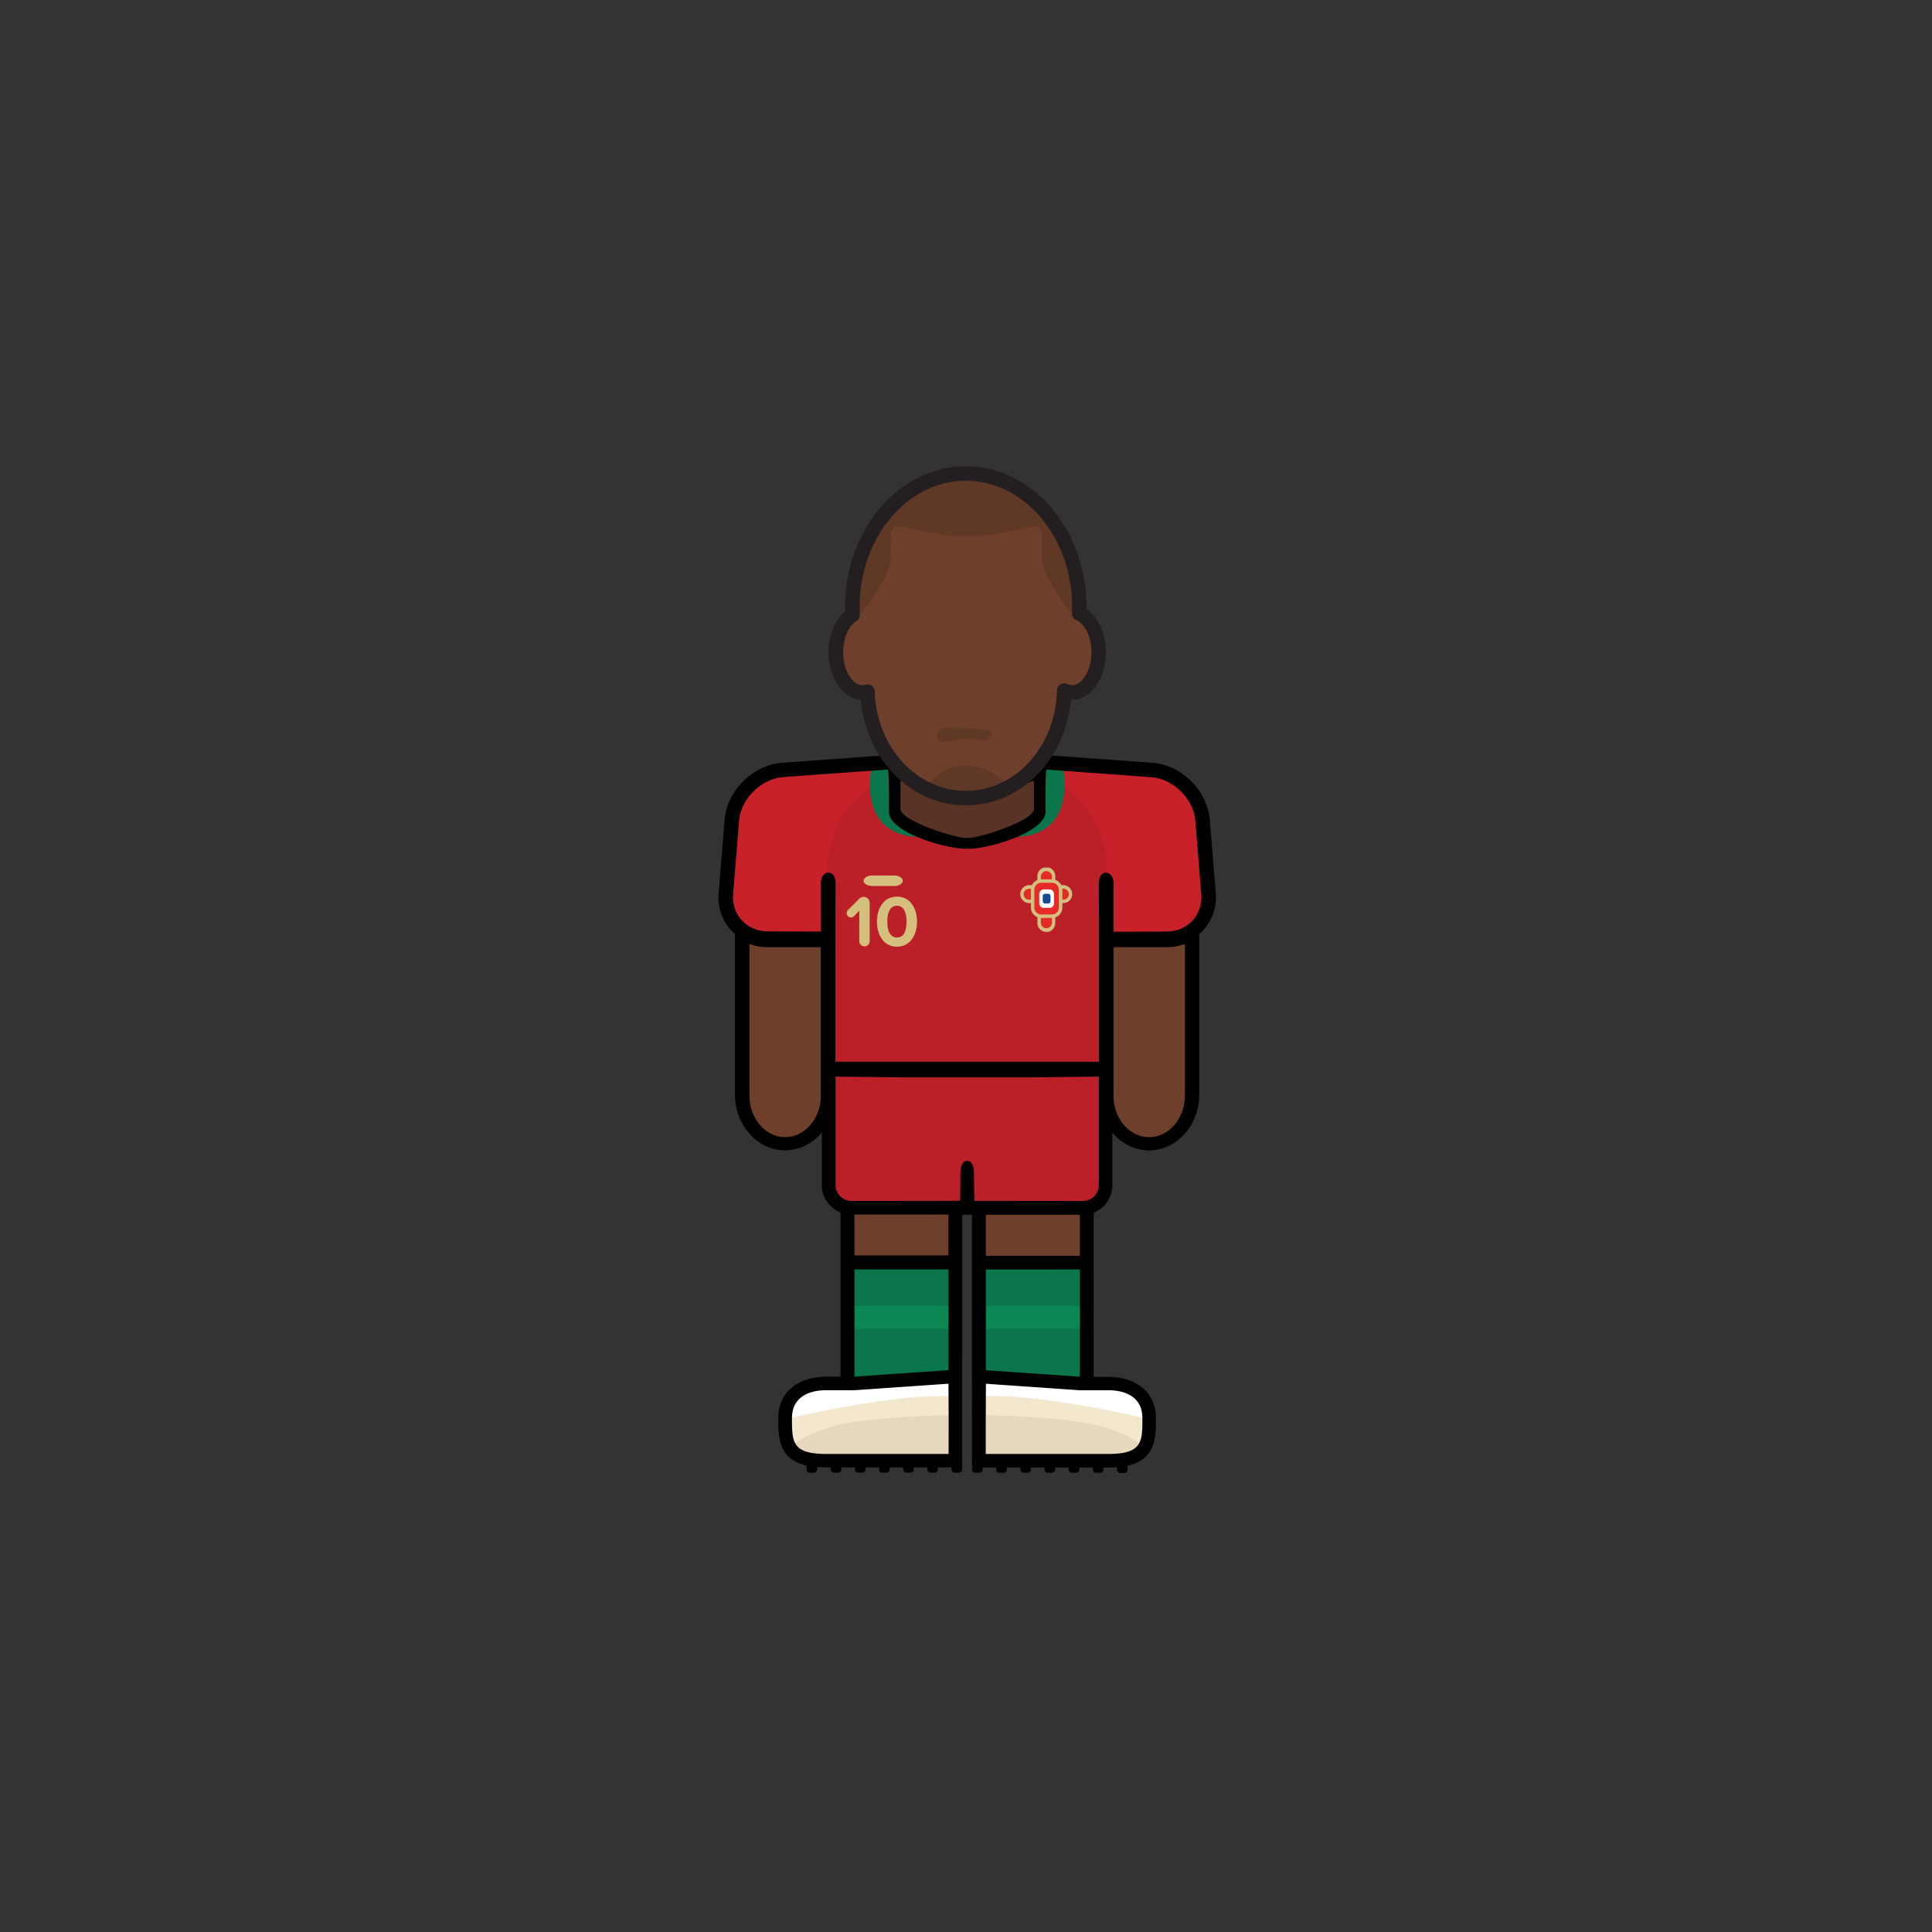 <svg id="player" xmlns="http://www.w3.org/2000/svg" viewBox="0 0 800 800"><rect x="0" y="0" width="800" height="800" fill="#333333" stroke="none"/><defs><clipPath id="clip-path"><path class="cls-1" d="M422.34 359.24h21.86v26.64h-21.86z"/></clipPath><clipPath id="clip-path-2"><path class="cls-1" d="M422.34 359.24h21.86v26.64h-21.86z"/></clipPath><style>.cls-1{fill:none}.cls-2{fill:#6e402b}.cls-3{fill:#fff}.cls-4{fill:#f3e8ce}.cls-5{fill:#e5d8bd}.cls-6{fill:#0b764b}.cls-8{fill:#bb2029}.cls-10{fill:#d4c07c}.cls-13{fill:#e52a27}.cls-14{fill:#d4c07e}.cls-17{fill:#261915;opacity:.2}</style></defs><g id="skin"><path id="arm-left" class="cls-2" d="M306.43 383h36.78v72.38a18.39 18.39 0 01-18.39 18.39 18.39 18.39 0 01-18.39-18.39V383z"/><path id="arm-right" class="cls-2" d="M457.69 383h36.78v72.38a18.39 18.39 0 01-18.39 18.39 18.39 18.39 0 01-18.39-18.39V383z"/><path id="leg-left" class="cls-2" d="M350.38 492.97h45.67v45.67h-45.67z"/><path id="leg-right" class="cls-2" d="M405.28 492.97h45.67v45.67h-45.67z"/></g><g id="boots"><path id="left" class="cls-3" d="M395.83 570.99H373l-22.83 1.98h-12.5l-7.5 2.52-5.25 8.5v9.83l1.91 4.17 3.84 4.06 6.33 1.94h58.83v-33z"/><path id="right" class="cls-3" d="M405.11 571.22h22.83l22.83 1.97h12.5l7.5 2.53 5.25 8.5v9.83l-1.91 4.17-3.84 4.05-6.33 1.95h-58.83v-33z"/><path class="cls-4" d="M396 578.32V604l-61.43-.83s-11.69-2.32-8.85-15.65c-.04-.01 47.34-11.34 70.28-9.2z"/><path class="cls-5" d="M396 585.89s-38.09.42-52.64 5.13-15.32 8.35-15.32 8.35-1.81 5.72 25.16 4 42.8.63 42.8.63z"/><path class="cls-4" d="M404.88 578.32L405 604l61.43-.83s11.69-2.32 8.85-15.65c-.03-.01-47.42-11.34-70.4-9.2z"/><path class="cls-5" d="M404.91 585.89s38.08.42 52.64 5.13 15.31 8.35 15.31 8.35 1.81 5.72-25.16 4-42.7.63-42.7.63z"/></g><g id="socks"><g id="socks-2" data-name="socks"><path id="left-2" data-name="left" class="cls-6" d="M350.38 522.95h45.67v48.04h-45.67z"/><path id="right-2" data-name="right" class="cls-6" d="M404.88 522.95h45.67v48.04h-45.67z"/></g><path d="M351.46 540.8h44.52v9.39h-44.52zm53.99 0h44.52v9.39h-44.52z" fill="#0b8754"/></g><g id="shorts"><path id="shorts-2" data-name="shorts" class="cls-8" d="M342.17 443.49h116.49v47a9.95 9.95 0 01-9.95 9.95h-96.6a9.95 9.95 0 01-9.95-9.95v-47h.01z"/></g><g id="shirt"><path id="shirt-2" data-name="shirt" class="cls-8" d="M370 315.75l-48.29 2.99-11.36 6.25-6.83 10.1-3.31 40.73 5.17 7.67 7.66 4.67h29.5l.17 54h114.83v-53.5l29.34-.17 7.01-4 6.99-10.5-3.4-37.33-6.83-11.84-9.77-6.08-49.84-2.99-1 21.24-6.5 6.5-11.16 3.48-11.88 2.02-15.46-3.17-11-5.66-3.66-3.84-.38-20.57z"/><path d="M369.89 321.25c-32 12.45-27.15 43.71-27.15 43.71l-.2 23.2s1.76 1.2-19.48.83-22.85-13.17-22.85-13.17 1.84-22.72 2-35.77 17.91-21.31 17.91-21.31l48.57-3.36zm61.17 0c32 12.45 27.15 43.71 27.15 43.71l.2 23.2s-1.75 1.2 19.48.83 22.85-13.17 22.85-13.17-1.84-22.72-2-35.77-17.91-21.31-17.91-21.31l-48.57-3.36z" fill="#c92129"/><path class="cls-6" d="M361.16 316.22s-7.47 29.54 19.34 30.38l-10.15-10.53 1.14-20.69zm78.68 0s7.47 29.54-19.34 30.38l10.15-10.53-1.14-20.69z"/><g id="brand-nike"><path id="nike" class="cls-10" d="M373.82 364.69c0 1.2-1.57 2.17-3.49 2.17h-9.25c-1.92 0-3.5-1-3.5-2.17s1.58-2.16 3.5-2.16h9.25c1.92 0 3.49.97 3.49 2.16z"/></g><g clip-path="url(#clip-path)"><g clip-path="url(#clip-path-2)" id="crest-portugal-02"><path class="cls-13" d="M433.27 385.17a3 3 0 01-3-3V363a3 3 0 016 0v19.23a3 3 0 01-3 3"/><path class="cls-14" d="M433.27 385.89a3.72 3.72 0 01-3.71-3.71V363a3.71 3.71 0 117.41 0v19.23a3.71 3.71 0 01-3.7 3.71m0-25.21A2.27 2.27 0 00431 363v19.23a2.28 2.28 0 004.55 0V363a2.27 2.27 0 00-2.27-2.27"/><path class="cls-13" d="M423.06 370.24a3 3 0 013-3h14.45a3 3 0 010 6H426a3 3 0 01-3-3"/><path class="cls-14" d="M440.49 373.94H426a3.71 3.71 0 010-7.41h14.45a3.71 3.71 0 010 7.41M426 368a2.28 2.28 0 000 4.55h14.45a2.28 2.28 0 000-4.55z"/><path class="cls-13" d="M435.6 379.38h-4.43a3.58 3.58 0 01-3.58-3.59v-7.38a3.58 3.58 0 013.58-3.59h4.43a3.58 3.58 0 013.58 3.59v7.38a3.58 3.58 0 01-3.58 3.59"/><path class="cls-14" d="M435.6 380.1h-4.43a4.31 4.31 0 01-4.3-4.31v-7.38a4.31 4.31 0 014.3-4.3h4.43a4.31 4.31 0 014.3 4.3v7.38a4.31 4.31 0 01-4.3 4.31m-4.43-14.56a2.88 2.88 0 00-2.87 2.87v7.38a2.87 2.87 0 002.87 2.87h4.43a2.87 2.87 0 002.87-2.87v-7.38a2.88 2.88 0 00-2.87-2.87z"/><path class="cls-3" d="M434.55 375.94h-2.33a1.89 1.89 0 01-1.89-1.89v-3.89a1.89 1.89 0 011.89-1.89h2.33a1.88 1.88 0 011.89 1.89v3.89a1.89 1.89 0 01-1.89 1.89"/><path d="M434 374.13h-1.23a1 1 0 01-1-1v-2.05a1 1 0 011-1H434a1 1 0 011 1v2.05a1 1 0 01-1 1" fill="#154a94"/></g></g><path class="cls-10" d="M355.81 389.71v-12.63l-2.16 2.25a1.81 1.81 0 01-1.26.55 1.78 1.78 0 01-1.78-1.78 1.85 1.85 0 01.51-1.26l4.75-4.75a2.5 2.5 0 011.78-.72 2.47 2.47 0 012.46 2.46v15.88a2.15 2.15 0 01-4.3 0zm15.61-18.43c5.72 0 8.3 5.17 8.3 10.34s-2.58 10.38-8.3 10.38-8.29-5.2-8.29-10.37 2.55-10.35 8.29-10.35zm0 3.78c-2.88 0-4 2.86-4 6.56s1.08 6.58 4 6.58 3.94-2.88 3.94-6.58-1.08-6.56-3.94-6.56z"/></g><path id="neck" fill="#593325" d="M428.13 341.21l-27.59 8.62-28.6-9.62-1.92-23.62h61.04l-2.93 24.62z"/><path d="M503.38 369.38L500.91 339c-1.19-11.87-11.83-22.25-23.72-23.14l-37.14-2.7c-4.07-.45-20.52-.09-39.55.53-19-.62-35.48-1-39.55-.53l-37.14 2.7c-11.89.89-22.53 11.27-23.72 23.14l-2.47 30.36a20.14 20.14 0 005 15.74 18.65 18.65 0 001.69 1.64v66.36c0 12.81 9.32 23.23 20.78 23.23a19.8 19.8 0 0015.21-7.43v21.79a12.24 12.24 0 007.74 11.36v68h-5.93c-10.93 0-19.83 5.8-19.83 17.11 0 8.06 0 17 11.72 19.7v1.6a1.37 1.37 0 001.38 1.37h1.63a1.37 1.37 0 001.38-1.37v-1q1.72.15 3.72.15H344v.8a1.37 1.37 0 001.38 1.37h1.63a1.37 1.37 0 001.38-1.37v-.8H354v.8a1.37 1.37 0 001.38 1.37h1.63a1.37 1.37 0 001.38-1.37v-.8H364v.8a1.37 1.37 0 001.38 1.37h1.63a1.37 1.37 0 001.38-1.37v-.8H374v.8a1.37 1.37 0 001.38 1.37h1.63a1.37 1.37 0 001.38-1.37v-.8H384v.8a1.37 1.37 0 001.38 1.37h1.63a1.37 1.37 0 001.38-1.37v-.8H394v.8a1.37 1.37 0 001.38 1.37h1.63a1.37 1.37 0 001.38-1.37v-.81l.06-55.46V503h4v49.21l.06 54.67v1.6a1.37 1.37 0 001.38 1.37h1.63a1.37 1.37 0 001.38-1.37v-.8h5.61v.8a1.37 1.37 0 001.38 1.37h1.63a1.37 1.37 0 001.38-1.37v-.8h5.61v.8a1.37 1.37 0 001.38 1.37h1.63a1.37 1.37 0 001.38-1.37v-.8h5.61v.8a1.37 1.37 0 001.38 1.37h1.63a1.37 1.37 0 001.38-1.37v-.8h5.61v.8a1.37 1.37 0 001.38 1.37h1.63a1.37 1.37 0 001.38-1.37v-.8h5.61v.8a1.37 1.37 0 001.38 1.37h1.63a1.37 1.37 0 001.38-1.37v-.8h1.89c1.33 0 2.56 0 3.72-.15v1a1.37 1.37 0 001.38 1.37h1.63a1.37 1.37 0 001.38-1.37v-1.6c11.71-2.68 11.72-11.64 11.72-19.7 0-11.31-8.9-17.11-19.83-17.11h-5.93v-68a12.24 12.24 0 007.74-11.36v-21.84a19.8 19.8 0 0015.21 7.43c11.46 0 20.78-10.42 20.78-23.23v-66.36a18.65 18.65 0 001.69-1.64 20.14 20.14 0 005.1-15.74zM372.89 323.2c3.46 1.85 15.64 2.08 27.61 1.8 12 .28 24.15.05 27.61-1.8V335c0 4.81-22.42 12-27.23 12l-.38-.07-.38.07c-4.81 0-27.23-7.18-27.23-12zm-33 75.43v55c0 9.5-6.63 17.23-14.78 17.23s-14.78-7.73-14.78-17.23v-62.78a21.07 21.07 0 007.47 1.36h22.09zm52.91 203.42h-50.65c-14.21 0-14.21-5-14.21-14.89 0-8.22 6.37-11.5 14.21-11.5h11.67l38.93-2.7.07 15.37zm-38.74-76.4h38.67v41.7L354.08 570h-.26v-44.4zm-.26-5.74v-17h38.93v16.93h-38.91zm104.77 55.75h.26c7.84 0 14.21 3.28 14.21 11.5 0 9.91 0 14.89-14.21 14.89h-50.65v-13.7l.07-15.37 38.93 2.7h11.41zm-11.67-50h.26v44.4h-.26l-38.67-2.68v-41.7zm-38.67-5.74V503h38.93v17h-38.91zm46.84-73.78H455v44.58a6.6 6.6 0 01-6.58 6.58h-1.26l-43.68-.05s-.11-3.72-.16-8.75v-2.8c0-3.52-1.41-5.09-2.82-5-1.41-.08-2.82 1.49-2.82 5v2.79c-.05 5-.16 8.75-.16 8.75l-43.68.05h-1.26a6.6 6.6 0 01-6.58-6.58v-44.58h-.07v-.33l30.25.33h48.68l30.25-.33zm35.56 7.51c0 9.5-6.63 17.23-14.78 17.23s-14.78-7.73-14.78-17.23v-61.44h22.09a21.07 21.07 0 007.47-1.36zm6-77.21a13.55 13.55 0 01-2.76 4.66 13.85 13.85 0 01-3.24 2.63 14.72 14.72 0 01-7.47 2l-22.09.09v-20.15c0-5.56-6.08-5.93-6.08 0s.08 14.37.08 14.37v59.59H345.91V380s.08-8.45.08-14.37-6.08-5.54-6.08 0v20.11l-22.09-.09a14.72 14.72 0 01-7.47-2 13.85 13.85 0 01-3.24-2.63 13.55 13.55 0 01-2.76-4.66 14.79 14.79 0 01-.75-6.46l2.46-30.35c.9-8.95 9.23-17.08 18.2-17.75l11.12-.84 32.21-2.29c.68.55.49 17.49.49 17.49 0 8.43 23.34 15.29 31.77 15.29h1.3c8.43 0 31.77-6.86 31.77-15.29 0 0-.19-16.94.49-17.49l32.21 2.33 11.12.84c9 .67 17.3 8.8 18.2 17.75L497.4 370a14.79 14.79 0 01-.75 6.43z" id="border"/><g id="head"><path id="skin-2" data-name="skin" class="cls-2" d="M446.88 254.05c0-.91.08-1.81.08-2.73 0-30.51-21.06-55.25-47-55.25s-47 24.74-47 55.25c0 1.11 0 2.22.1 3.31-4.05 2.46-6.91 8.44-6.91 15.43 0 9.19 4.93 16.64 11 16.64a7.48 7.48 0 002.1-.32c.82 24.5 18.73 44.08 40.73 44.08S440 310.65 440.66 286a7.65 7.65 0 003.25.74c6.09 0 11-7.45 11-16.64.02-7.67-3.39-14.1-8.03-16.05z"/><path class="cls-17" d="M383.33 325.64s3.28 4.82 16.59 4.82 18.21-4.82 18.21-4.82-7.5-8.64-18.23-8.64-16.57 8.64-16.57 8.64zm60.53-95.3c-6.47-30.16-40.17-33.94-43.63-34.24h-.31c-3.46.3-37.16 4.08-43.64 34.24 0 0-5 17 0 24.14 0 0 12.36-14.94 12.63-23.61s-1.67-13.93 4.29-12.88 13 3.91 26.77 3.94h.21C414 221.9 421 219 427 218s4 4.2 4.29 12.88 12.62 23.61 12.62 23.61c4.95-7.15-.05-24.15-.05-24.15z"/><path d="M399.92 333.46c-22.68 0-41.28-19-43.53-43.79-7.52-.49-13.32-8.93-13.32-19.61 0-7 2.64-13.45 6.84-16.92v-1.82c0-32.12 22.45-58.25 50-58.25s50 26.13 50 58.25v1c4.85 3.18 8 10 8 17.76 0 11-6.16 19.64-14 19.64h-.46c-2.25 24.79-20.78 43.74-43.53 43.74zm-40.73-50.08a3 3 0 013 2.9c.77 23.09 17.34 41.18 37.73 41.18 20.58 0 37.15-18.26 37.74-41.58a3 3 0 014.27-2.64 4.73 4.73 0 002 .46c4.35 0 8-6.25 8-13.64 0-7-3.13-11.94-6.22-13.25a3 3 0 01-1.83-2.89v-.18c0-.8.07-1.6.07-2.42 0-28.81-19.76-52.25-44-52.25s-44 23.44-44 52.25c0 .92 0 1.89.09 3.16a3 3 0 01-1.43 2.71c-3.27 2-5.47 7.16-5.47 12.87 0 7.39 3.67 13.64 8 13.64a4.69 4.69 0 001.25-.19 2.74 2.74 0 01.8-.13z" fill="#231f20"/><path class="cls-17" d="M390.66 301.57a3.06 3.06 0 00-2.34 4.28 2.27 2.27 0 002.32 1.26c3.58-.13 3.11-1.17 9.43-1.17a29.23 29.23 0 016.56.6 3.13 3.13 0 003.35-1.32c.74-1.15 1.08-2.44-.81-2.79-2.98-.54-13.07-1.81-18.51-.86z"/></g></svg>